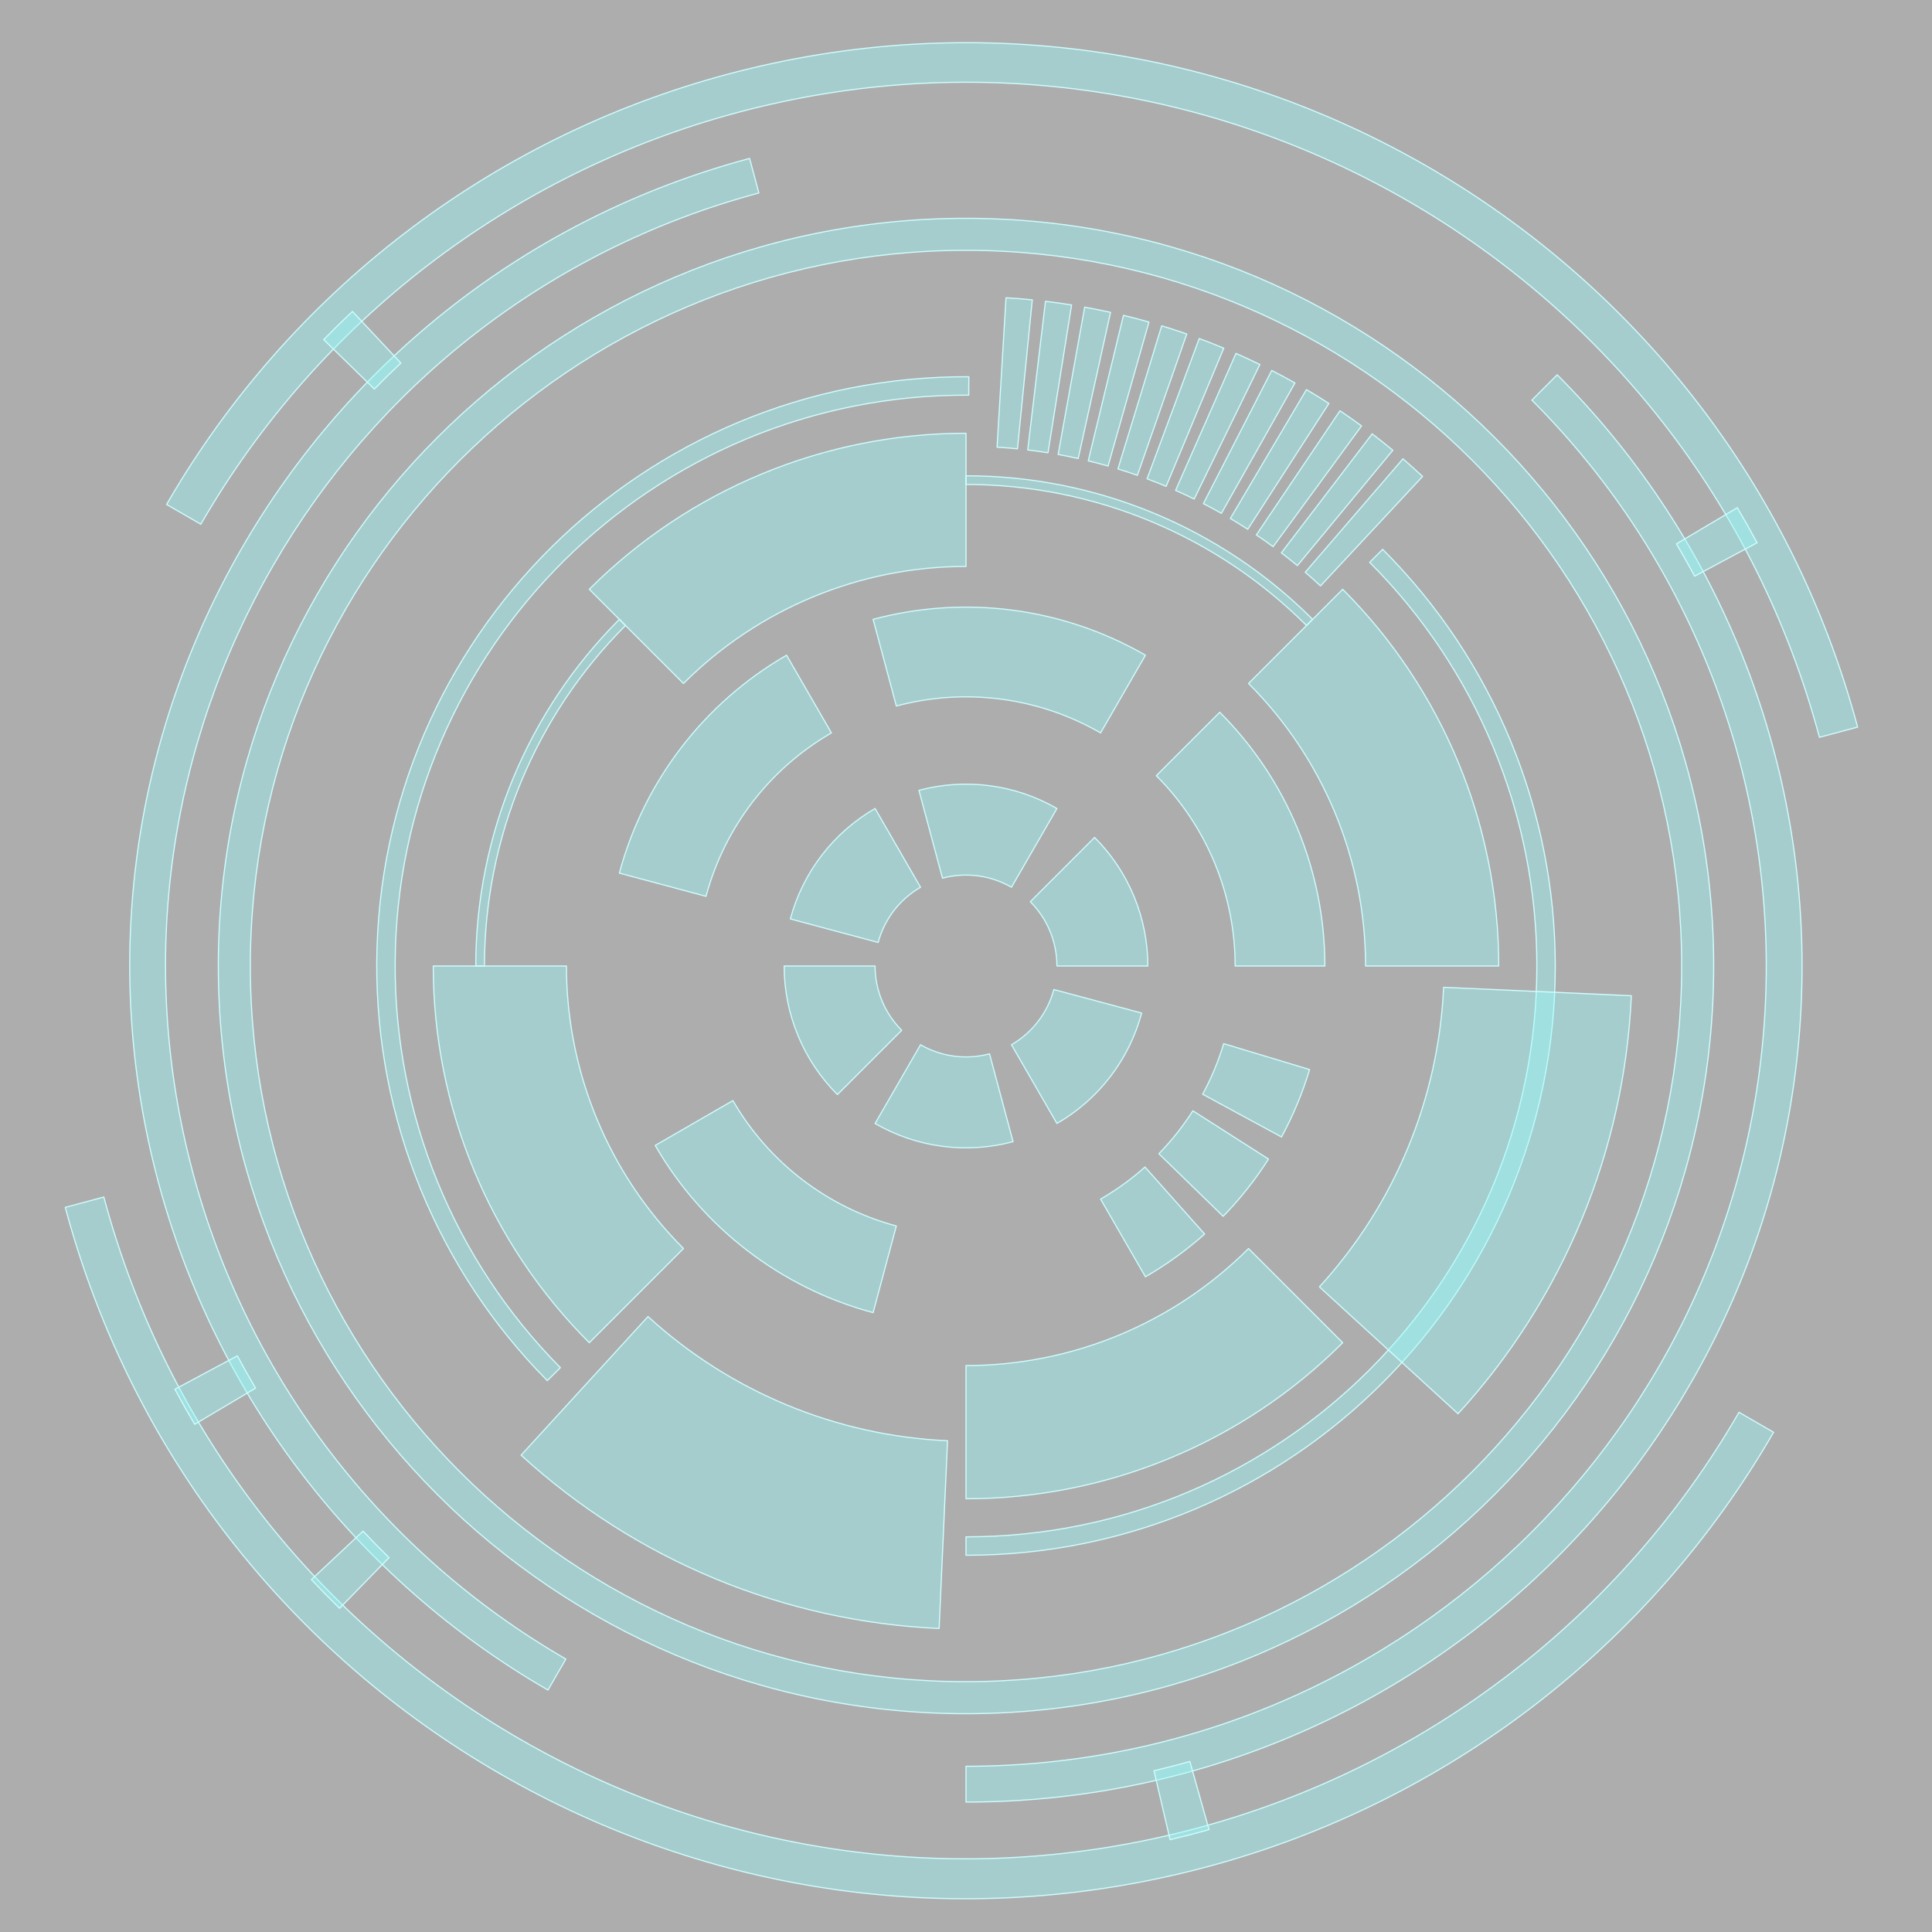 <?xml version='1.0' encoding='utf-8'?>
<svg xmlns="http://www.w3.org/2000/svg" width="100%" height="100%" viewBox="0 0 4000 4000" version="1.1" style="fill-rule:evenodd;clip-rule:evenodd;stroke-linecap:round;stroke-linejoin:round;stroke-miterlimit:1.5;fill:#98FCFE;fill-opacity:0.4;stroke-width:2.33px;">
<rect x="0" y="0" width="4000" height="4000" fill="#333333" stroke="none"/>
<path d="M2743,2000c0,-197.056 -78.28,-386.041 -217.62,-525.38l-131.345,131.345c104.505,104.504 163.215,246.243 163.215,394.035l185.75,0Z" style="stroke:#D1FDFF;stroke-width:2.33px;"/>
<path d="M3103,2000c0,-292.534 -116.209,-573.086 -323.061,-779.939l-194.985,194.985c155.14,155.139 242.296,365.554 242.296,584.954l275.75,-0Z" style="stroke:#D1FDFF;stroke-width:2.33px;"/>
<path d="M2000,3103c292.534,-0 573.086,-116.209 779.939,-323.061l-194.985,-194.985c-155.139,155.14 -365.554,242.296 -584.954,242.296l-0,275.75Z" style="stroke:#D1FDFF;stroke-width:2.33px;"/>
<path d="M897,2000c0,292.534 116.209,573.086 323.061,779.939l194.985,-194.985c-155.14,-155.139 -242.296,-365.554 -242.296,-584.954l-275.75,-0Z" style="stroke:#D1FDFF;stroke-width:2.33px;"/>
<path d="M2000,897c-292.534,-0 -573.086,116.209 -779.939,323.061l194.985,194.985c155.139,-155.14 365.554,-242.296 584.954,-242.296l0,-275.75Z" style="stroke:#D1FDFF;stroke-width:2.33px;"/>
<path d="M2371.5,1356.54c-170.655,-98.528 -373.461,-125.228 -563.803,-74.226l48.076,179.421c142.756,-38.252 294.86,-18.227 422.852,55.669l92.875,-160.864Z" style="stroke:#D1FDFF;stroke-width:2.33px;"/>
<path d="M1628.5,1356.54c-170.655,98.528 -295.181,260.813 -346.183,451.154l179.421,48.076c38.251,-142.756 131.645,-264.47 259.637,-338.366l-92.875,-160.864Z" style="stroke:#D1FDFF;stroke-width:2.33px;"/>
<path d="M1356.54,2371.5c98.528,170.655 260.813,295.181 451.154,346.183l48.076,-179.421c-142.756,-38.251 -264.47,-131.645 -338.366,-259.637l-160.864,92.875Z" style="stroke:#D1FDFF;stroke-width:2.33px;"/>
<path d="M2371.5,2643.46c43.759,-25.265 84.828,-54.927 122.567,-88.527l-123.517,-138.733c-28.304,25.2 -59.105,47.447 -91.925,66.396l92.875,160.864Z" style="stroke:#D1FDFF;stroke-width:2.33px;"/>
<path d="M2532.43,2518.23c35.243,-36.209 66.701,-75.919 93.884,-118.513l-156.579,-99.93c-20.388,31.946 -43.981,61.728 -70.413,88.885l133.108,129.558Z" style="stroke:#D1FDFF;stroke-width:2.33px;"/>
<path d="M2653.26,2353.97c24.073,-44.427 43.551,-91.193 58.132,-139.572l-177.849,-53.601c-10.935,36.285 -25.544,71.36 -43.598,104.679l163.315,88.494Z" style="stroke:#D1FDFF;stroke-width:2.33px;"/>
<path d="M2000,3220c673.787,0 1220,-546.213 1220,-1220c0,-323.564 -128.535,-633.876 -357.33,-862.67l-26.946,26.946c221.647,221.648 346.168,522.267 346.168,835.724c-0,652.741 -529.151,1181.89 -1181.89,1181.89l-0,38.108Z" style="stroke:#D1FDFF;stroke-width:2.33px;"/><path d="M2005.92,780.014c-673.779,-3.269 -1222.64,540.286 -1225.91,1214.07c-1.57,323.56 125.458,634.492 353.14,864.394l27.077,-26.816c-220.57,-222.72 -343.63,-523.94 -342.109,-837.393c3.168,-652.733 534.88,-1179.31 1187.61,-1176.14l0.185,-38.108Z" style="stroke:#D1FDFF;stroke-width:2.33px;"/>
<path d="M2717.68,1282.32c-190.341,-190.341 -448.5,-297.274 -717.683,-297.274l-0,17.971c264.417,-0 518.005,105.039 704.976,292.01l12.707,-12.707Z" style="stroke:#D1FDFF;stroke-width:2.33px;"/>
<path d="M1282.32,1282.32c-190.341,190.341 -297.274,448.5 -297.274,717.683l17.971,0c-0,-264.417 105.039,-518.005 292.01,-704.976l-12.707,-12.707Z" style="stroke:#D1FDFF;stroke-width:2.33px;"/>
<path d="M1078.88,3012.78c237.493,217.388 543.83,344.401 865.47,358.84l17.449,-388.702c-230.491,-10.347 -450.015,-101.366 -620.206,-257.149l-262.713,287.011Z" style="stroke:#D1FDFF;stroke-width:2.33px;"/>
<path d="M3018.7,2927.04c217.389,-237.494 344.401,-543.83 358.84,-865.47l-388.702,-17.449c-10.347,230.49 -101.365,450.015 -257.148,620.205l287.01,262.714Z" style="stroke:#D1FDFF;stroke-width:2.33px;"/>
<path d="M2000,452c854.364,0 1548,693.636 1548,1548c0,854.364 -693.636,1548 -1548,1548c-854.364,0 -1548,-693.636 -1548,-1548c0,-854.364 693.636,-1548 1548,-1548Zm0,66.284c817.781,0 1481.72,663.935 1481.72,1481.72c-0,817.781 -663.935,1481.72 -1481.72,1481.72c-817.781,-0 -1481.72,-663.935 -1481.72,-1481.72c0,-817.781 663.935,-1481.72 1481.72,-1481.72Z" style="stroke:#D1FDFF;stroke-width:2.33px;"/>
<path d="M2000,3731c956.005,0 1731,-774.995 1731,-1731c0,-459.09 -182.373,-899.376 -506.998,-1224l-52.411,52.411c310.725,310.725 485.289,732.159 485.289,1171.59c-0,915.07 -741.81,1656.88 -1656.88,1656.88l-0,74.12Z" style="stroke:#D1FDFF;stroke-width:2.33px;"/><path d="M1551.98,327.982c-923.43,247.433 -1471.43,1196.6 -1224,2120.03c118.822,443.446 408.935,821.529 806.518,1051.07l37.06,-64.19c-380.559,-219.716 -658.25,-581.609 -771.983,-1006.07c-236.838,-883.889 287.702,-1792.42 1171.59,-2029.26l-19.184,-71.595Z" style="stroke:#D1FDFF;stroke-width:2.33px;"/>
<path d="M3846.02,1505.36c-273.182,-1019.53 -1321.13,-1624.56 -2340.66,-1351.38c-489.594,131.187 -907.022,451.491 -1160.45,890.449l70.87,40.917c242.581,-420.163 642.135,-726.751 1110.77,-852.321c975.872,-261.484 1978.95,317.642 2240.43,1293.51l79.045,-21.18Z" style="stroke:#D1FDFF;stroke-width:2.33px;"/>
<path d="M135.107,2499.7c275.975,1029.95 1334.64,1641.17 2364.59,1365.2c494.6,-132.527 916.297,-456.107 1172.32,-899.553l-71.595,-41.335c-245.061,424.458 -648.701,734.182 -1122.12,861.035c-985.85,264.158 -1999.18,-320.89 -2263.34,-1306.74l-79.853,21.397Z" style="stroke:#D1FDFF;stroke-width:2.33px;"/>
<path d="M2945.33,986.415c-13.311,-12.414 -26.864,-24.565 -40.654,-36.445l-202.295,234.799c10.706,9.223 21.229,18.657 31.563,28.295l211.386,-226.649Zm-61.643,-54.17c-14.022,-11.605 -28.272,-22.932 -42.74,-33.976l-188.044,246.36c11.232,8.574 22.295,17.369 33.182,26.378l197.602,-238.762Zm-64.742,-50.427c-14.684,-10.755 -29.579,-21.219 -44.675,-31.387l-173.135,257.057c11.721,7.894 23.285,16.019 34.685,24.368l183.125,-250.038Zm-67.612,-46.507c-15.295,-9.867 -30.783,-19.431 -46.455,-28.688l-157.618,266.853c12.168,7.187 24.192,14.612 36.067,22.273l168.006,-260.438Zm-70.246,-42.424c-15.853,-8.944 -31.879,-17.575 -48.071,-25.888l-141.549,275.713c12.571,6.454 25.014,13.155 37.322,20.099l152.298,-269.924Zm-72.634,-38.193c-16.354,-7.99 -32.863,-15.657 -49.519,-22.997l-124.983,283.607c12.931,5.699 25.749,11.652 38.445,17.855l136.057,-278.465Zm-74.767,-33.826c-16.798,-7.009 -33.732,-13.686 -50.793,-20.027l-107.98,290.507c13.246,4.923 26.394,10.107 39.435,15.548l119.338,-286.028Zm-76.638,-29.343c-17.183,-6.002 -34.483,-11.665 -51.889,-16.985l-90.597,296.388c13.514,4.131 26.945,8.527 40.286,13.187l102.2,-292.59Zm-78.24,-24.755c-17.508,-4.975 -35.113,-9.604 -52.803,-13.885l-72.898,301.23c13.735,3.324 27.403,6.918 40.996,10.78l84.705,-298.125Zm-79.568,-20.082c-17.772,-3.93 -35.62,-7.509 -53.533,-10.736l-54.942,305.017c13.908,2.505 27.764,5.284 41.562,8.335l66.913,-302.616Zm-80.617,-15.338c-17.973,-2.871 -36.002,-5.387 -54.074,-7.548l-36.794,307.734c14.031,1.677 28.028,3.631 41.982,5.86l48.886,-306.046Zm-81.383,-10.539c-18.112,-1.802 -36.258,-3.247 -54.426,-4.335l-18.518,309.372c14.106,0.844 28.194,1.966 42.256,3.366l30.688,-308.403Z" style="stroke:#D1FDFF;stroke-width:2.33px;"/>
<path d="M2376.5,2000c0,-99.854 -39.667,-195.618 -110.274,-266.226l-133.113,133.113c35.304,35.304 55.137,83.186 55.137,133.113l188.25,0Z" style="stroke:#D1FDFF;stroke-width:2.33px;"/>
<path d="M2188.25,2326.06c86.476,-49.927 149.577,-132.162 175.421,-228.614l-181.835,-48.722c-12.923,48.225 -44.473,89.343 -87.711,114.306l94.125,163.03Z" style="stroke:#D1FDFF;stroke-width:2.33px;"/>
<path d="M1811.75,2326.06c86.476,49.927 189.244,63.456 285.695,37.612l-48.722,-181.835c-48.226,12.922 -99.61,6.157 -142.848,-18.807l-94.125,163.03Z" style="stroke:#D1FDFF;stroke-width:2.33px;"/>
<path d="M1623.5,2000c0,99.854 39.667,195.618 110.274,266.226l133.113,-133.113c-35.304,-35.304 -55.137,-83.186 -55.137,-133.113l-188.25,-0Z" style="stroke:#D1FDFF;stroke-width:2.33px;"/>
<path d="M1811.75,1673.94c-86.476,49.927 -149.577,132.162 -175.421,228.614l181.835,48.722c12.923,-48.225 44.473,-89.343 87.711,-114.306l-94.125,-163.03Z" style="stroke:#D1FDFF;stroke-width:2.33px;"/>
<path d="M2188.25,1673.94c-86.476,-49.927 -189.244,-63.456 -285.695,-37.612l48.722,181.835c48.226,-12.922 99.61,-6.157 142.848,18.807l94.125,-163.03Z" style="stroke:#D1FDFF;stroke-width:2.33px;"/>
<path d="M729.708,644.764c-20.27,19 -40.113,38.453 -59.511,58.343l104.928,102.331c17.867,-18.321 36.144,-36.239 54.815,-53.74l-100.232,-106.934Z" style="stroke:#D1FDFF;stroke-width:2.33px;"/>
<path d="M3637.83,1123.75c-13.106,-24.498 -26.76,-48.699 -40.953,-72.584l-126.001,74.867c13.073,22 25.65,44.292 37.722,66.856l129.232,-69.139Z" style="stroke:#D1FDFF;stroke-width:2.33px;"/>
<path d="M2422.49,3808.82c27.056,-6.319 53.966,-13.245 80.711,-20.772l-39.705,-141.084c-24.634,6.932 -49.421,13.311 -74.342,19.132l33.336,142.724Z" style="stroke:#D1FDFF;stroke-width:2.33px;"/>
<path d="M362.166,2876.25c13.107,24.498 26.761,48.699 40.953,72.584l126.002,-74.867c-13.073,-22 -25.65,-44.292 -37.722,-66.856l-129.233,69.139Z" style="stroke:#D1FDFF;stroke-width:2.33px;"/>
<path d="M644.764,3270.29c19,20.271 38.453,40.114 58.343,59.512l102.331,-104.928c-18.321,-17.867 -36.239,-36.144 -53.74,-54.815l-106.934,100.231Z" style="stroke:#D1FDFF;stroke-width:2.33px;"/></svg>